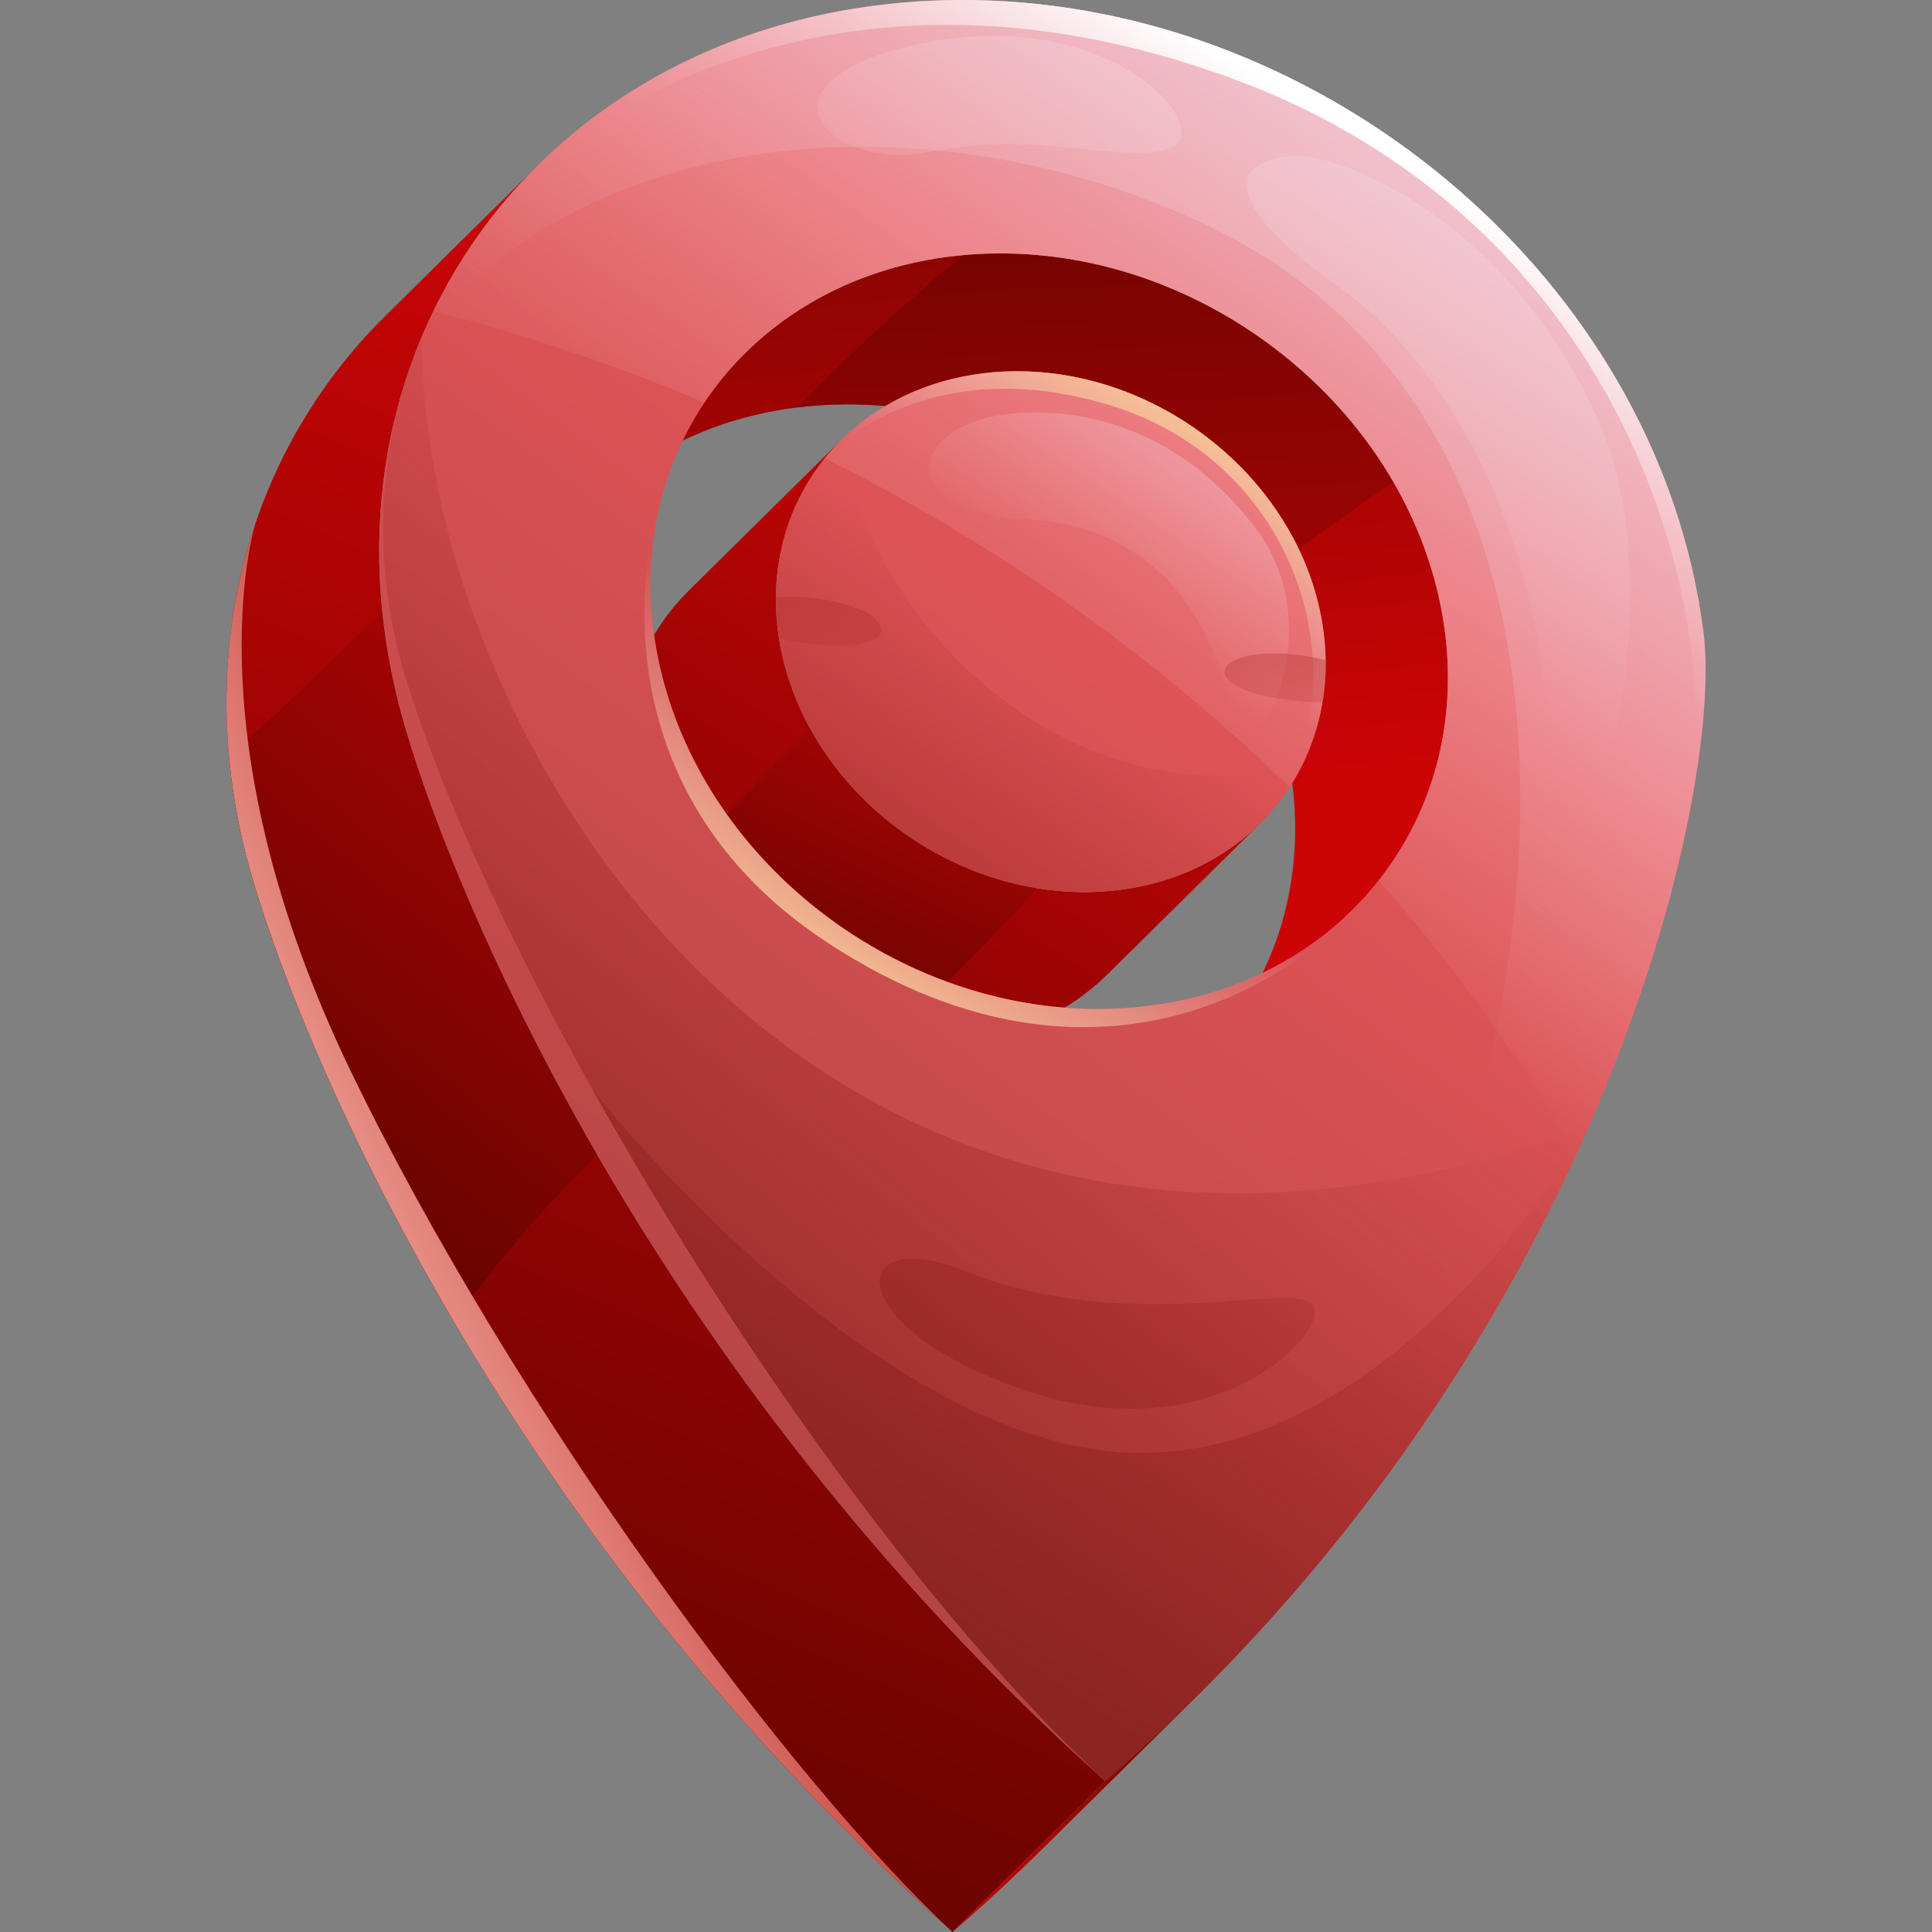 <?xml version="1.0" encoding="iso-8859-1"?>
<!-- Generator: Adobe Illustrator 19.2.0, SVG Export Plug-In . SVG Version: 6.00 Build 0)  -->
<svg version="1.1" id="Layer_1" xmlns="http://www.w3.org/2000/svg" xmlns:xlink="http://www.w3.org/1999/xlink" x="0px" y="0px"
	 viewBox="0 0 600 600" enable-background="new 0 0 600 600" xml:space="preserve">
<rect x="0" y="0" width="600" height="600" fill="#808080" stroke="none"/>
<g>
	<g>
		<g enable-background="new    ">
			<g>
				
					<linearGradient id="SVGID_1_" gradientUnits="userSpaceOnUse" x1="299.948" y1="110.689" x2="214.538" y2="-152.659" gradientTransform="matrix(0.978 0.208 -0.208 0.978 54.195 83.625)">
					<stop  offset="0" style="stop-color:#CD0406"/>
					<stop  offset="1" style="stop-color:#6B0400"/>
				</linearGradient>
				<path fill="url(#SVGID_1_)" d="M420.019,282.548L372.579,329.411
					c23.902-23.605,35.071-58.401,27.1-95.803
					c-3.369-15.836-9.855-30.697-18.727-44.027
					c-25.032-37.689-69.056-63.197-115.415-63.99
					c-3.817-0.07-7.671,0.033-11.512,0.309c-2.156,0.161-4.273,0.366-6.38,0.635
					c-25.602,3.163-47.43,13.967-63.495,29.838l47.44-46.863
					c16.86-16.648,40.068-27.728,67.334-30.272
					c0.838-0.065,1.691-0.138,2.541-0.2c3.842-0.276,7.684-0.382,11.513-0.309
					c49.15,0.84,95.676,29.474,119.737,70.934
					c6.67,11.48,11.614,23.952,14.405,37.083
					C455.076,224.157,443.909,258.941,420.019,282.548z"/>
			</g>
			
				<linearGradient id="SVGID_2_" gradientUnits="userSpaceOnUse" x1="337.58" y1="169.128" x2="266.41" y2="-98.948" gradientTransform="matrix(0.978 0.208 -0.208 0.978 54.195 83.625)">
				<stop  offset="0" style="stop-color:#CD0406"/>
				<stop  offset="1" style="stop-color:#6B0400"/>
			</linearGradient>
			<path fill="url(#SVGID_2_)" d="M432.714,149.662c-14.347,10.124-32.951,22.303-51.762,39.919
				c-25.032-37.689-69.056-63.197-115.415-63.99
				c-3.817-0.07-7.671,0.033-11.512,0.309c-2.156,0.161-4.273,0.366-6.38,0.635
				c12.912-13.533,31.67-30.954,51.279-47.297c0.838-0.065,1.691-0.138,2.541-0.2
				c3.842-0.276,7.684-0.382,11.513-0.309
				C362.127,79.568,408.652,108.201,432.714,149.662z"/>
			<g>
				
					<linearGradient id="SVGID_3_" gradientUnits="userSpaceOnUse" x1="303.403" y1="-4.733" x2="194.275" y2="279.95" gradientTransform="matrix(0.978 0.208 -0.208 0.978 54.195 83.625)">
					<stop  offset="0" style="stop-color:#CD0406"/>
					<stop  offset="1" style="stop-color:#6B0400"/>
				</linearGradient>
				<path fill="url(#SVGID_3_)" d="M391.266,255.819l-47.428,46.865
					c-11.766,11.617-28.009,19.302-47.112,20.922
					c-2.999,0.249-5.99,0.341-8.974,0.29c-4.131-0.076-8.24-0.427-12.299-1.07
					c-29.302-4.485-56.022-22.913-70.544-48.355
					c-4.368-7.645-7.632-15.916-9.531-24.626
					c-5.674-26.002,2.015-50.114,18.554-66.453l47.44-46.863
					c-16.54,16.34-24.231,40.463-18.554,66.453
					c1.788,8.201,4.786,16.016,8.774,23.277
					c14.206,25.909,40.985,44.798,70.474,49.602
					c4.326,0.7,8.702,1.107,13.124,1.185c2.984,0.051,5.977-0.053,8.977-0.302
					C363.266,275.135,379.511,267.439,391.266,255.819z"/>
			</g>
			
				<linearGradient id="SVGID_4_" gradientUnits="userSpaceOnUse" x1="269.827" y1="41.132" x2="235.823" y2="179.124" gradientTransform="matrix(0.978 0.208 -0.208 0.978 54.195 83.625)">
				<stop  offset="0" style="stop-color:#CD0406"/>
				<stop  offset="1" style="stop-color:#6B0400"/>
			</linearGradient>
			<path fill="url(#SVGID_4_)" d="M322.066,275.861c-14.123,15.81-30.649,32.31-46.613,46.965
				c-29.302-4.485-56.022-22.913-70.544-48.355
				c14.479-14.97,31.598-32.497,46.683-48.212
				C265.797,252.168,292.576,271.057,322.066,275.861z"/>
			<g>
				
					<linearGradient id="SVGID_5_" gradientUnits="userSpaceOnUse" x1="263.246" y1="-22.26" x2="172.486" y2="419.828" gradientTransform="matrix(0.978 0.208 -0.208 0.978 54.195 83.625)">
					<stop  offset="0" style="stop-color:#CD0406"/>
					<stop  offset="1" style="stop-color:#6B0400"/>
				</linearGradient>
				<path fill="url(#SVGID_5_)" d="M343.26,553.133l-47.428,46.865
					c-70.255-62.918-120.421-130.958-154.989-189.708
					c-35.069-59.585-54.087-109.615-61.712-135.049
					c-1.124-3.731-1.941-6.681-2.572-9.022c-0.729-2.907-1.19-4.848-1.614-6.793
					c-1.845-8.334-3.125-16.585-3.86-24.72
					c-2.322-25.569,0.711-50.027,8.306-72.327c0.026-0.067,0.034-0.102,0.034-0.102
					c8.287-24.361,22.034-46.168,40.17-64.085l47.44-46.863
					c-35.212,34.786-53.831,84.176-48.325,138.505
					c0.764,7.486,1.977,15.08,3.676,22.728c0.421,1.957,0.885,3.886,1.614,6.794
					c0.631,2.341,1.445,5.303,2.558,9.031
					c7.427,24.713,25.598,72.672,58.818,130.057
					C220.011,418.302,271.021,488.424,343.26,553.133z"/>
			</g>
			
				<linearGradient id="SVGID_6_" gradientUnits="userSpaceOnUse" x1="202.015" y1="26.272" x2="86.561" y2="251.646" gradientTransform="matrix(0.978 0.208 -0.208 0.978 54.195 83.625)">
				<stop  offset="0" style="stop-color:#CD0406"/>
				<stop  offset="1" style="stop-color:#6B0400"/>
			</linearGradient>
			<path fill="url(#SVGID_6_)" d="M185.376,358.445c-13.438,13.494-29.051,30.722-44.532,51.845
				c-35.069-59.585-54.087-109.615-61.712-135.049
				c-1.124-3.731-1.941-6.681-2.572-9.022c-0.729-2.907-1.19-4.848-1.614-6.793
				c-1.845-8.334-3.125-16.585-3.86-24.72
				c17.358-15.051,33.185-30.717,47.623-44.872
				c0.764,7.486,1.977,15.08,3.676,22.728c0.421,1.957,0.885,3.886,1.614,6.794
				c0.631,2.341,1.445,5.303,2.558,9.031
				C133.984,253.1,152.156,301.059,185.376,358.445z"/>
			
				<linearGradient id="SVGID_7_" gradientUnits="userSpaceOnUse" x1="130.784" y1="309.082" x2="216.189" y2="245.622" gradientTransform="matrix(0.978 0.208 -0.208 0.978 54.195 83.625)">
				<stop  offset="0" style="stop-color:#EFA196"/>
				<stop  offset="1" style="stop-color:#BF312E"/>
			</linearGradient>
			<path fill="url(#SVGID_7_)" d="M295.832,599.999c-70.255-62.918-120.421-130.958-154.989-189.708
				c-35.069-59.585-54.087-109.615-61.712-135.049
				c-1.124-3.731-1.941-6.681-2.572-9.022c-0.729-2.907-1.19-4.848-1.614-6.793
				c-1.845-8.334-3.125-16.585-3.86-24.72
				c-2.322-25.569,0.711-50.027,8.306-72.327
				c-0.902,2.877-19.952,67.782,29.485,170.165
				C159.425,437.237,246.134,554.091,295.832,599.999z"/>
			<g>
				
					<linearGradient id="SVGID_8_" gradientUnits="userSpaceOnUse" x1="332.888" y1="-12.228" x2="138.961" y2="411.211" gradientTransform="matrix(0.978 0.208 -0.208 0.978 54.195 83.625)">
					<stop  offset="0" style="stop-color:#E9585B"/>
					<stop  offset="1" style="stop-color:#A33D3D"/>
				</linearGradient>
				<path fill="url(#SVGID_8_)" d="M528.955,195.783c-0.464-3.47-0.928-6.369-1.48-9.651
					c-0.353-1.882-0.726-3.78-1.122-5.683
					C505.096,79.609,407.631,1.833,302.711,0.034
					c-6.052-0.108-12.124,0.046-18.224,0.449
					c-69.523,4.707-123.935,42.486-149.944,96.238
					c-1.228,2.528-2.391,5.095-3.487,7.688c-0.249,0.602-0.498,1.204-0.756,1.792
					c-12.925,31.646-16.381,68.152-7.914,106.363
					c0.421,1.957,0.885,3.886,1.614,6.794c0.631,2.341,1.445,5.303,2.558,9.031
					c15.162,50.485,75.201,197.984,216.703,324.746
					c71.07-61.589,117.603-131.999,146.386-194.826
					c1.289-2.818,2.541-5.633,3.763-8.417
					C523.752,280.628,532.44,221.696,528.955,195.783z M351.973,312.863
					c-4.425,0.395-8.856,0.533-13.266,0.458
					c-62.164-1.056-120.687-46.69-133.99-107.306
					c-4.783-21.799-3.091-42.685,3.815-60.996
					c2.668-7.085,6.104-13.789,10.274-20.01c0.144-0.224,0.289-0.448,0.445-0.669
					c0.111-0.182,0.232-0.351,0.353-0.519c0.021-0.044,0.04-0.076,0.071-0.106
					c17.301-25.067,46.211-42.103,81.79-44.677
					c3.842-0.276,7.684-0.382,11.513-0.309
					c62.766,1.074,121.251,47.464,134.142,108.017
					c4.84,22.733,2.621,44.501-5.241,63.374
					c-3.509,8.422-8.133,16.269-13.749,23.359
					C410.873,295.304,384.25,310.073,351.973,312.863z"/>
			</g>
			
				<linearGradient id="SVGID_9_" gradientUnits="userSpaceOnUse" x1="362.914" y1="-120.045" x2="277.514" y2="97.015" gradientTransform="matrix(0.978 0.208 -0.208 0.978 54.195 83.625)">
				<stop  offset="0.041" style="stop-color:#F2DAE8"/>
				<stop  offset="1" style="stop-color:#F3B8BE;stop-opacity:0"/>
			</linearGradient>
			<path opacity="0.7" fill="url(#SVGID_9_)" d="M493.409,349.89
				c-1.222,2.784-2.474,5.599-3.763,8.417
				c-18.694-31.845-39.52-59.984-61.518-84.83
				c5.616-7.09,10.24-14.936,13.749-23.359
				c7.862-18.873,10.081-40.641,5.241-63.374
				c-12.892-60.553-71.376-106.943-134.142-108.017
				c-3.829-0.073-7.671,0.033-11.513,0.309
				c-35.578,2.574-64.489,19.611-81.79,44.677
				c-0.031,0.03-0.05,0.062-0.071,0.106c-0.121,0.168-0.241,0.337-0.353,0.519
				c-0.156,0.222-0.301,0.445-0.445,0.669
				c-35.382-14.919-65.201-23.6-84.262-28.288
				c26.008-53.752,80.421-91.532,149.944-96.238
				c6.1-0.403,12.172-0.557,18.224-0.449
				c104.92,1.8,202.385,79.575,223.642,180.416
				c0.397,1.903,0.77,3.801,1.122,5.683c0.552,3.282,1.016,6.182,1.48,9.651
				C532.44,221.696,523.752,280.628,493.409,349.89z"/>
			
				<linearGradient id="SVGID_10_" gradientUnits="userSpaceOnUse" x1="446.18" y1="-241.587" x2="288.418" y2="86.984" gradientTransform="matrix(0.978 0.208 -0.208 0.978 54.195 83.625)">
				<stop  offset="0.041" style="stop-color:#F2DAE8"/>
				<stop  offset="1" style="stop-color:#F3B8BE;stop-opacity:0"/>
			</linearGradient>
			<path opacity="0.8" fill="url(#SVGID_10_)" d="M519.27,276.148l-0.005,0.023
				c-0.719,2.758-1.482,5.554-2.293,8.402c-5.658,20.032-13.397,42.096-23.564,65.317
				c-28.424,64.904-75.884,138.889-150.149,203.243
				C476.88,417.259,537.122,143.932,372.228,68.712
				c-92.425-42.159-196.947-24.982-241.928,37.488
				c0.258-0.588,0.507-1.19,0.756-1.792c7.62-18.075,18.358-34.507,31.744-48.727
				c0,0,0.033-0.041,0.108-0.11c29.412-31.227,71.592-51.704,121.578-55.089
				c6.1-0.403,12.172-0.557,18.224-0.449
				c104.92,1.8,202.385,79.575,223.642,180.416
				c0.397,1.903,0.77,3.801,1.122,5.683c0.552,3.282,1.016,6.182,1.48,9.651
				c1.622,12.07,0.607,31.305-4.012,55.413
				C523.438,259.026,521.558,267.369,519.27,276.148z"/>
			<g>
				
					<linearGradient id="SVGID_11_" gradientUnits="userSpaceOnUse" x1="284.164" y1="-222.585" x2="216.947" y2="-30.425" gradientTransform="matrix(0.978 0.208 -0.208 0.978 54.195 83.625)">
					<stop  offset="0.041" style="stop-color:#F2DAE8"/>
					<stop  offset="1" style="stop-color:#F3B8BE;stop-opacity:0"/>
				</linearGradient>
				<path fill="url(#SVGID_11_)" d="M286.759,13.39c-55.574,11.217-30.795,40.351,2.551,33.686
					s58.193,3.863,73.759-0.917S346.302,1.371,286.759,13.39z"/>
				
					<linearGradient id="SVGID_12_" gradientUnits="userSpaceOnUse" x1="447.411" y1="-165.482" x2="380.195" y2="26.678" gradientTransform="matrix(0.978 0.208 -0.208 0.978 54.195 83.625)">
					<stop  offset="0.041" style="stop-color:#F2DAE8"/>
					<stop  offset="1" style="stop-color:#F3B8BE;stop-opacity:0"/>
				</linearGradient>
				<path fill="url(#SVGID_12_)" d="M401.391,48.431c-21.654,1.62-19.353,16.911,13.72,40.098
					s66.401,77.552,65.83,152.612s43.519-44.118,16.469-108.064
					S416.176,47.325,401.391,48.431z"/>
			</g>
			
				<linearGradient id="SVGID_13_" gradientUnits="userSpaceOnUse" x1="343.365" y1="-127.573" x2="306.593" y2="-17.852" gradientTransform="matrix(0.978 0.208 -0.208 0.978 54.195 83.625)">
				<stop  offset="0.061" style="stop-color:#FFFFFF"/>
				<stop  offset="1" style="stop-color:#F3B8BE;stop-opacity:0"/>
			</linearGradient>
			<path fill="url(#SVGID_13_)" d="M524.942,251.196c10.938-70.847-25.912-182.887-139.86-225.907
				C248.043-26.449,166.292,52.203,162.909,55.571
				c29.412-31.227,71.592-51.704,121.578-55.089
				c6.1-0.403,12.172-0.557,18.224-0.449
				c104.92,1.8,202.385,79.575,223.642,180.416
				c0.397,1.903,0.77,3.801,1.122,5.683c0.552,3.282,1.016,6.182,1.48,9.651
				C530.576,207.853,529.562,227.088,524.942,251.196z"/>
			
				<linearGradient id="SVGID_14_" gradientUnits="userSpaceOnUse" x1="497.528" y1="90.176" x2="494.758" y2="95.945" gradientTransform="matrix(0.978 0.208 -0.208 0.978 54.195 83.625)">
				<stop  offset="0.041" style="stop-color:#F2DAE8"/>
				<stop  offset="1" style="stop-color:#F3B8BE;stop-opacity:0"/>
			</linearGradient>
			<path fill="url(#SVGID_14_)" d="M519.266,276.171c-0.719,2.758-1.482,5.554-2.293,8.402
				C516.932,283.74,517.64,281.028,519.266,276.171z"/>
			
				<linearGradient id="SVGID_15_" gradientUnits="userSpaceOnUse" x1="300.408" y1="75.422" x2="161.625" y2="341.125" gradientTransform="matrix(0.978 0.208 -0.208 0.978 54.195 83.625)">
				<stop  offset="0" style="stop-color:#B42E2C;stop-opacity:0"/>
				<stop  offset="1" style="stop-color:#8C2423"/>
			</linearGradient>
			<path fill="url(#SVGID_15_)" d="M493.409,349.89c0,0-0.017,0.021-0.04,0.076
				C465.203,414.283,418.326,487.518,345.195,551.446l-1.934,1.687
				c-54.53-50.68-114.539-134.79-159.074-214.452
				c-0.009-0.014-0.009-0.014-0.009-0.014
				c-25.753-46.064-46.337-90.654-57.689-126.41
				c-10.847-34.193-10.035-71.212,3.212-104.548c0.441-1.107,0.894-2.211,1.356-3.302
				C130.305,230.953,255.624,436.592,493.409,349.89z"/>
			
				<linearGradient id="SVGID_16_" gradientUnits="userSpaceOnUse" x1="384.739" y1="113.201" x2="300.916" y2="323.55" gradientTransform="matrix(0.967 0.253 -0.253 0.967 67.195 101.277)">
				<stop  offset="0" style="stop-color:#B42E2C;stop-opacity:0"/>
				<stop  offset="1" style="stop-color:#8C2423"/>
			</linearGradient>
			<path fill="url(#SVGID_16_)" d="M299.689,394.722c-38.045-15.168-38.373,18.568,20.399,37.625
				c58.771,19.057,94.329-20.275,87.44-27.39
				C400.64,397.842,350.392,414.938,299.689,394.722z"/>
			
				<linearGradient id="SVGID_17_" gradientUnits="userSpaceOnUse" x1="362.628" y1="132.007" x2="278.805" y2="342.356" gradientTransform="matrix(0.978 0.208 -0.208 0.978 54.195 83.625)">
				<stop  offset="0" style="stop-color:#B42E2C;stop-opacity:0"/>
				<stop  offset="1" style="stop-color:#8C2423"/>
			</linearGradient>
			<path fill="url(#SVGID_17_)" d="M493.369,349.967C465.203,414.283,418.326,487.518,345.195,551.446
				l-1.934,1.687c-54.53-50.68-114.539-134.79-159.074-214.452
				c1.252,1.587,88.519,112.097,169.656,112.547
				C434.276,451.676,491.599,353.047,493.369,349.967z"/>
			
				<linearGradient id="SVGID_18_" gradientUnits="userSpaceOnUse" x1="246.101" y1="181.262" x2="276.168" y2="94.225" gradientTransform="matrix(0.978 0.208 -0.208 0.978 54.195 83.625)">
				<stop  offset="0.072" style="stop-color:#F6C493"/>
				<stop  offset="1" style="stop-color:#F3B8BE;stop-opacity:0"/>
			</linearGradient>
			<path fill="url(#SVGID_18_)" d="M441.877,250.118c-11.842,38.315-87.81,106.98-185.583,42.171
				c-67.283-44.599-60.815-115.651-47.763-147.27
				c-6.906,18.312-8.598,39.197-3.815,60.996
				c13.303,60.616,71.826,106.25,133.99,107.306
				c4.41,0.075,8.841-0.064,13.266-0.458
				C394.762,309.164,427.602,284.412,441.877,250.118z"/>
			<g>
				
					<linearGradient id="SVGID_19_" gradientUnits="userSpaceOnUse" x1="321.999" y1="-17.218" x2="128.066" y2="406.233" gradientTransform="matrix(0.978 0.208 -0.208 0.978 54.195 83.625)">
					<stop  offset="0" style="stop-color:#E9585B"/>
					<stop  offset="1" style="stop-color:#A33D3D"/>
				</linearGradient>
				<path fill="url(#SVGID_19_)" d="M404.174,238.139c-1.108,2.19-2.333,4.307-3.667,6.364
					c-0.682,1.044-1.399,2.08-2.149,3.097c-0.002,0.012-0.019,0.032-0.021,0.044
					c-11.854,16.146-30.886,27.143-54.171,29.1
					c-2.999,0.249-5.992,0.353-8.977,0.302
					c-42.914-0.741-83.245-32.28-92.372-74.063
					c-0.338-1.551-0.638-3.106-0.881-4.649c-0.684-4.317-1.004-8.58-0.969-12.744
					c0.114-16.419,5.615-31.427,15.221-43.321
					c0.298-0.373,0.609-0.756,0.918-1.127c0,0,0.031-0.03,0.078-0.08
					c1.637-1.944,3.39-3.804,5.256-5.566
					c11.85-11.212,28.005-18.539,46.896-19.962
					c2.722-0.198,5.442-0.276,8.136-0.226
					c43.207,0.731,83.531,32.644,92.459,74.397
					c1.116,5.196,1.689,10.326,1.756,15.324c0.082,4.468-0.25,8.835-0.968,13.073
					C409.551,225.202,407.322,231.931,404.174,238.139z"/>
			</g>
			
				<linearGradient id="SVGID_20_" gradientUnits="userSpaceOnUse" x1="358.7" y1="-121.703" x2="273.299" y2="95.357" gradientTransform="matrix(0.978 0.208 -0.208 0.978 54.195 83.625)">
				<stop  offset="0.041" style="stop-color:#F2DAE8"/>
				<stop  offset="1" style="stop-color:#F3B8BE;stop-opacity:0"/>
			</linearGradient>
			<path opacity="0.6" fill="url(#SVGID_20_)" d="M410.719,218.101
				c-1.168,7.101-3.396,13.83-6.545,20.038c-1.108,2.19-2.333,4.307-3.667,6.364
				c-47.61-46.434-98.629-79.259-144.319-102.234
				c0.298-0.373,0.609-0.756,0.918-1.127c0,0,0.031-0.03,0.078-0.08
				c1.637-1.944,3.39-3.804,5.256-5.566
				c11.85-11.212,28.005-18.539,46.896-19.962
				c2.722-0.198,5.442-0.276,8.136-0.226c43.207,0.731,83.531,32.644,92.459,74.397
				c1.116,5.196,1.689,10.326,1.756,15.324
				C411.769,209.496,411.436,213.864,410.719,218.101z"/>
			
				<linearGradient id="SVGID_21_" gradientUnits="userSpaceOnUse" x1="354.191" y1="-91.714" x2="298.44" y2="43.51" gradientTransform="matrix(0.978 0.208 -0.208 0.978 54.195 83.625)">
				<stop  offset="0.041" style="stop-color:#F2DAE8"/>
				<stop  offset="1" style="stop-color:#F3B8BE;stop-opacity:0"/>
			</linearGradient>
			<path fill="url(#SVGID_21_)" d="M313.247,128.55c-31.688,3.584-35.564,30.447,5.587,32.713
				s57.862,32.087,63.133,58.67s32.68-22.57,8.481-55.192
				C366.248,132.119,334.368,126.161,313.247,128.55z"/>
			
				<linearGradient id="SVGID_22_" gradientUnits="userSpaceOnUse" x1="290.599" y1="51.019" x2="237.815" y2="182.091" gradientTransform="matrix(0.978 0.208 -0.208 0.978 54.195 83.625)">
				<stop  offset="0" style="stop-color:#B42E2C;stop-opacity:0"/>
				<stop  offset="1" style="stop-color:#A32926"/>
			</linearGradient>
			<path fill="url(#SVGID_22_)" d="M404.174,238.139c-1.674,3.319-3.617,6.472-5.816,9.461
				c-0.002,0.012-0.019,0.032-0.021,0.044
				c-11.854,16.146-30.886,27.143-54.171,29.1
				c-2.999,0.249-5.992,0.353-8.977,0.302
				c-42.914-0.741-83.245-32.28-92.372-74.063
				c-5.166-23.651,0.735-45.741,14.289-61.841c0,0,0.031-0.03,0.078-0.08
				c1.637-1.944,3.39-3.804,5.256-5.566
				C263.051,178.211,321.553,256.908,404.174,238.139z"/>
			
				<linearGradient id="SVGID_23_" gradientUnits="userSpaceOnUse" x1="319.703" y1="-25.745" x2="296.374" y2="36.332" gradientTransform="matrix(0.978 0.208 -0.208 0.978 54.195 83.625)">
				<stop  offset="0.072" style="stop-color:#F6C493"/>
				<stop  offset="1" style="stop-color:#F3B8BE;stop-opacity:0"/>
			</linearGradient>
			<path fill="url(#SVGID_23_)" d="M398.358,247.599c23.35-42.542,2.945-104.604-53.978-121.839
				c-55.271-16.739-85.469,13.509-87.196,15.301
				c12.101-14.335,30.292-23.886,52.152-25.527c2.722-0.198,5.442-0.276,8.136-0.226
				c43.207,0.731,83.531,32.644,92.459,74.397
				C414.586,211.477,409.851,231.959,398.358,247.599z"/>
			<g>
				
					<linearGradient id="SVGID_24_" gradientUnits="userSpaceOnUse" x1="343.576" y1="411.64" x2="402.108" y2="411.64" gradientTransform="matrix(0.978 0.208 -0.208 0.978 54.195 83.625)">
					<stop  offset="0" style="stop-color:#CD0406"/>
					<stop  offset="1" style="stop-color:#6B0400"/>
				</linearGradient>
				<path fill="url(#SVGID_24_)" d="M371.071,527.407l-47.437,46.861
					C314.813,582.982,305.55,591.574,295.827,600l47.437-46.861
					C352.987,544.712,362.25,536.121,371.071,527.407z"/>
			</g>
		</g>
	</g>
	
		<linearGradient id="SVGID_25_" gradientUnits="userSpaceOnUse" x1="224.729" y1="96.878" x2="213.658" y2="-3.947" gradientTransform="matrix(0.978 0.208 -0.208 0.978 54.195 83.625)">
		<stop  offset="0" style="stop-color:#B42E2C;stop-opacity:0"/>
		<stop  offset="1" style="stop-color:#A32926"/>
	</linearGradient>
	<path fill="url(#SVGID_25_)" d="M251.391,199.952c-3.657-0.424-6.8-0.983-9.454-1.619
		c-0.684-4.317-1.004-8.58-0.969-12.744c3.051-0.322,6.69-0.326,10.822,0.09
		C279.29,188.484,282.941,203.617,251.391,199.952z"/>
	
		<linearGradient id="SVGID_26_" gradientUnits="userSpaceOnUse" x1="363.681" y1="81.621" x2="352.61" y2="-19.204" gradientTransform="matrix(0.978 0.208 -0.208 0.978 54.195 83.625)">
		<stop  offset="0" style="stop-color:#B42E2C;stop-opacity:0"/>
		<stop  offset="1" style="stop-color:#A32926"/>
	</linearGradient>
	<path fill="url(#SVGID_26_)" d="M410.719,218.101c-2.673,0.027-5.8-0.152-9.362-0.568
		c-31.562-3.667-24.589-16.811,0.398-14.273c3.774,0.389,7.1,0.998,9.932,1.768
		C411.769,209.496,411.436,213.864,410.719,218.101z"/>
</g>
</svg>
